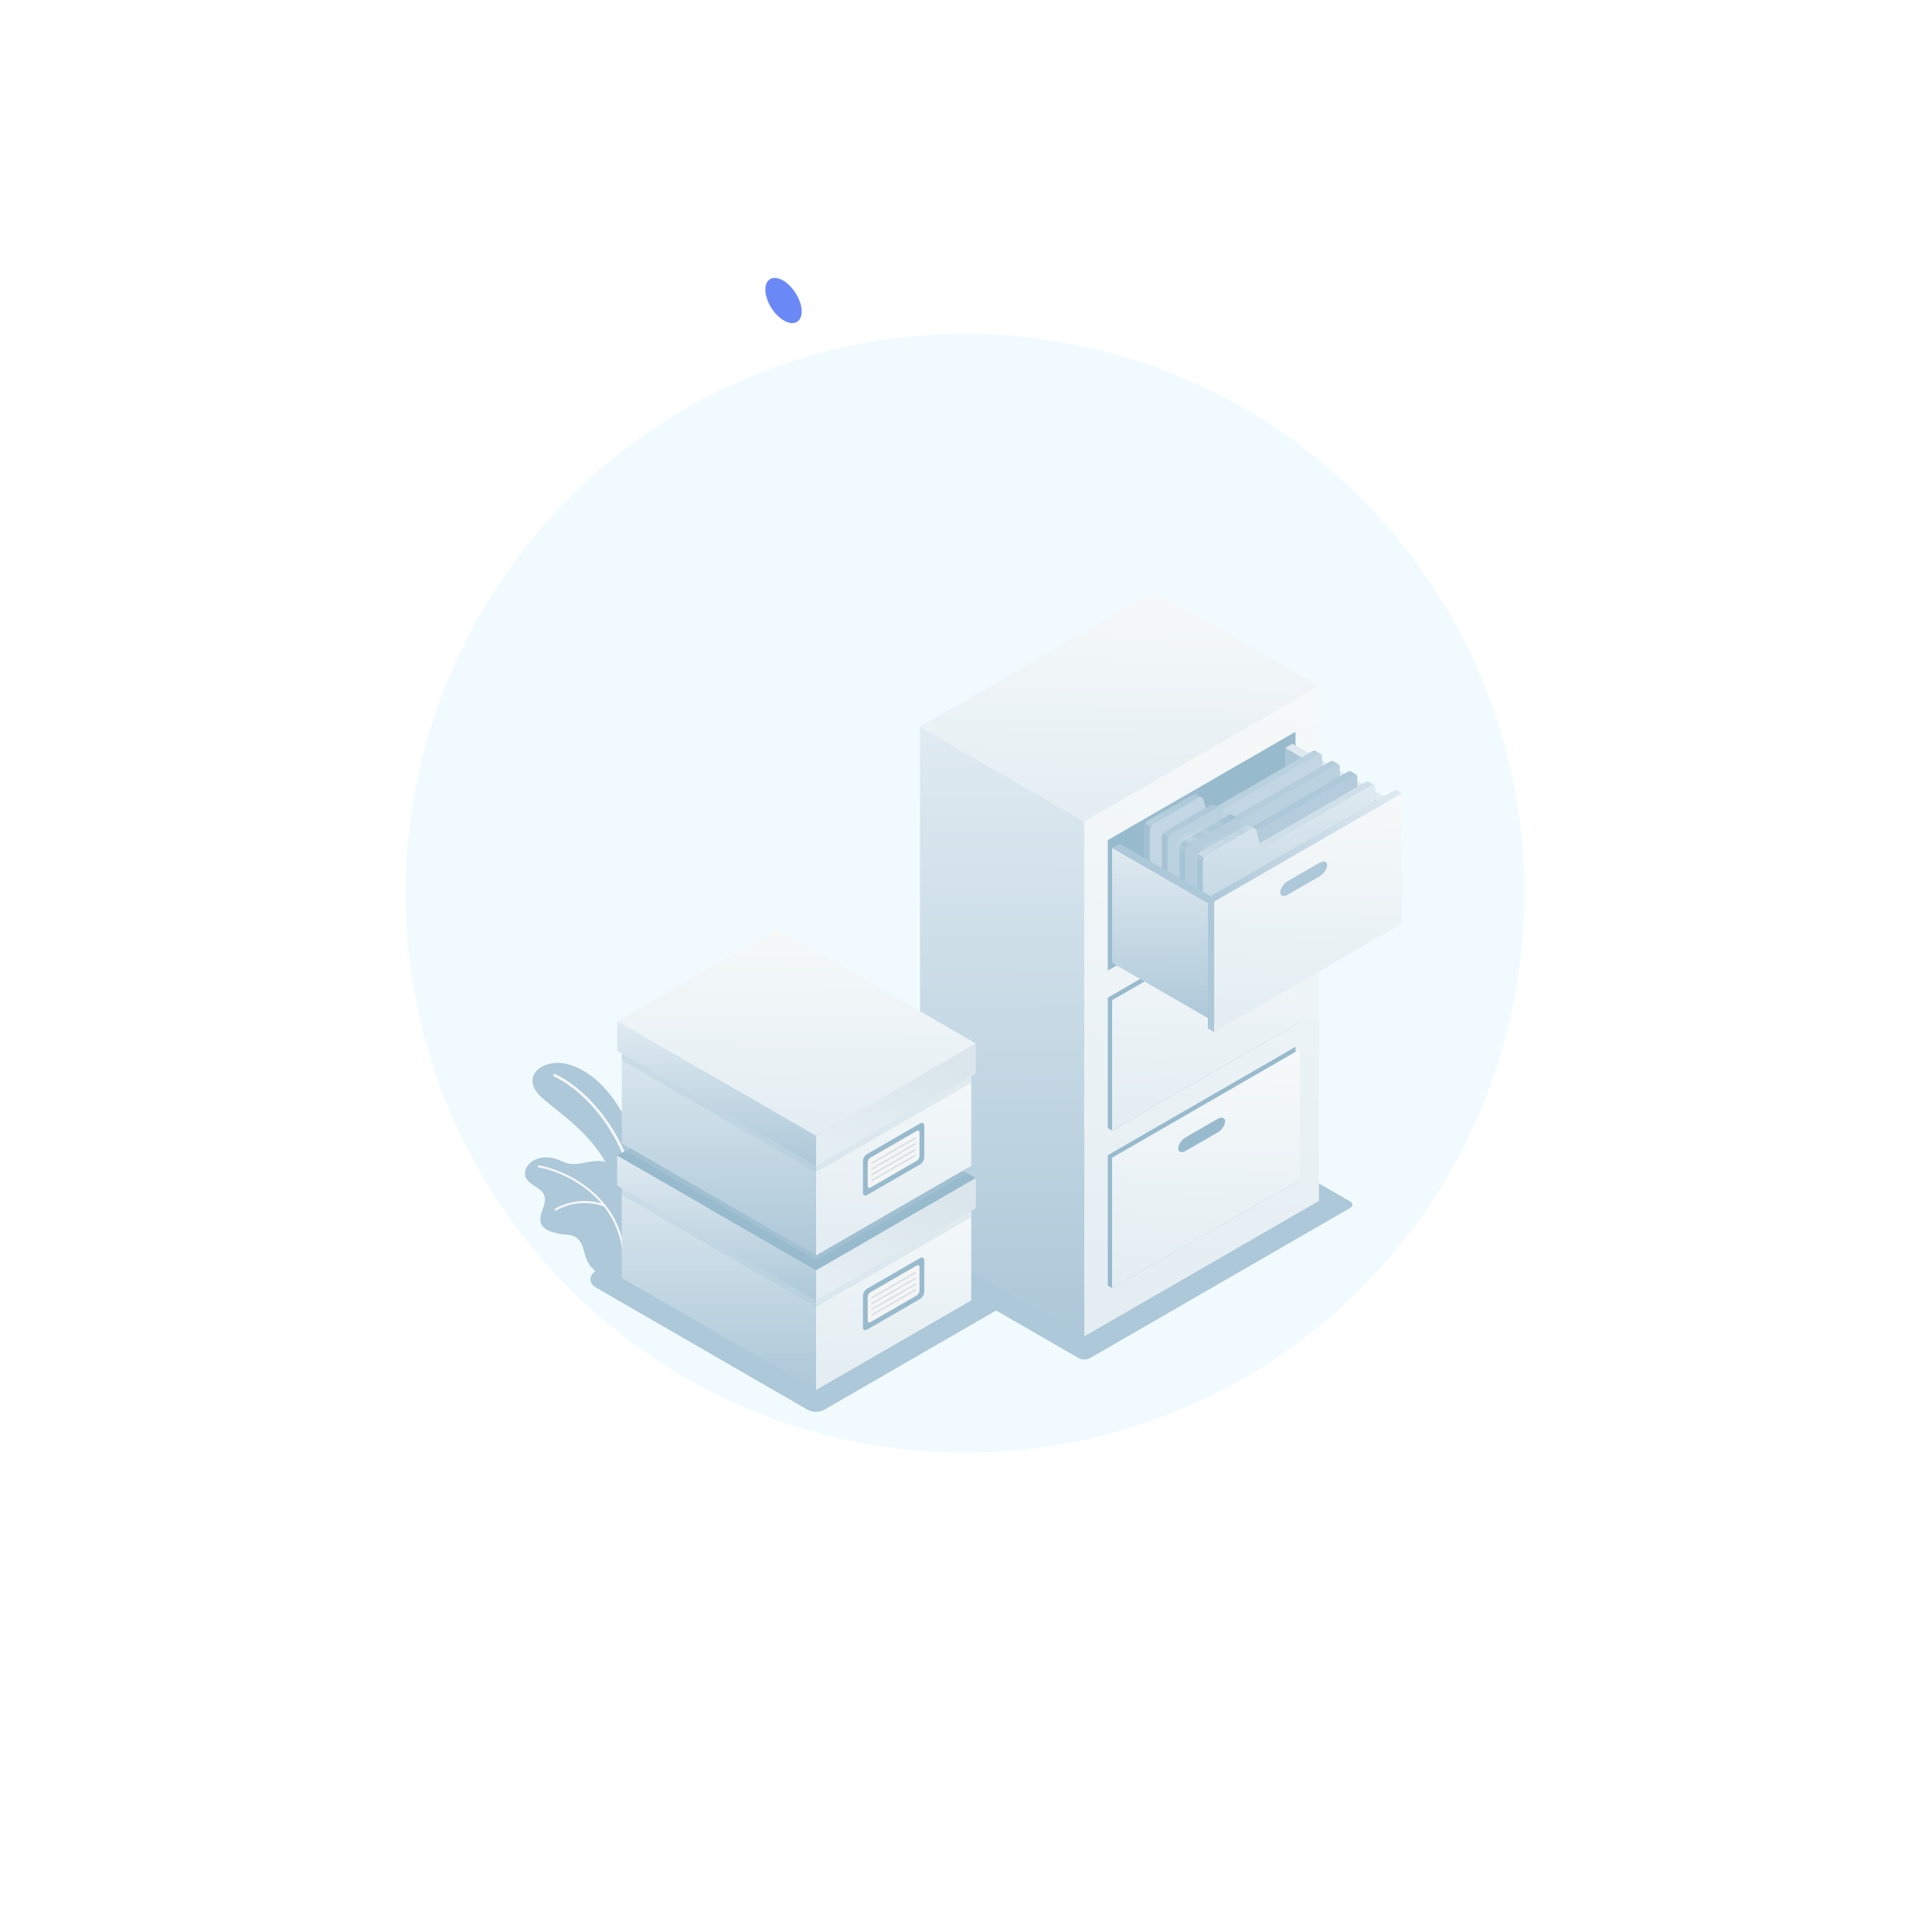 <svg viewBox="0 0 259 259" xmlns="http://www.w3.org/2000/svg">
<path d="M102.847 40.124C103.423 41.795 104.883 43.216 106.093 43.312C107.303 43.408 107.821 42.121 107.226 40.45C106.63 38.779 105.19 37.358 103.98 37.262C102.77 37.166 102.251 38.453 102.847 40.124Z" fill="#6B89F6"/>
<path d="M97.25 85.008C98.825 89.521 102.781 93.382 106.065 93.612C109.35 93.843 110.733 90.386 109.158 85.872C107.583 81.359 103.626 77.498 100.342 77.268C97.058 77.037 95.675 80.494 97.25 85.008Z" fill="#FFC000"/>
<path d="M69.092 104.009C72.108 105.757 74.547 109.982 74.547 113.459C74.547 116.935 72.088 118.337 69.054 116.589C66.038 114.841 63.599 110.616 63.599 107.14C63.599 103.663 66.058 102.261 69.092 104.009Z" fill="#E0E7EB"/>
<g filter="url(#filter0_f_5207_15117)">
<circle cx="129.366" cy="119.743" r="75" fill="#F1FBFF"/>
</g>
<path d="M119.175 166.51L154.039 146.384C154.46 146.142 155.141 146.142 155.565 146.384L180.991 161.062C181.412 161.304 181.412 161.698 180.991 161.94L146.127 182.067C145.706 182.309 145.025 182.309 144.601 182.067L119.175 167.389C118.754 167.147 118.754 166.752 119.175 166.51Z" fill="#ADC8D8"/>
<path d="M109.38 189.257C108.959 189.257 108.55 189.156 108.23 188.97L79.849 172.58C79.41 172.327 79.156 171.929 79.156 171.486C79.156 171.043 79.41 170.649 79.849 170.392L102.8 157.135C103.12 156.949 103.526 156.849 103.95 156.849C104.374 156.849 104.78 156.949 105.1 157.135L133.481 173.526C133.92 173.779 134.173 174.177 134.173 174.62C134.173 175.063 133.92 175.457 133.481 175.714L110.53 188.97C110.21 189.156 109.804 189.257 109.38 189.257Z" fill="#ADC8D8"/>
<path d="M85.948 161.575C85.948 161.575 86.361 156.138 84.501 151.501C82.644 146.864 79.495 143.593 76.153 142.673C72.811 141.758 69.473 144.355 72.696 147.195C75.918 150.035 81.951 153.455 83.391 162.044L85.952 161.575H85.948Z" fill="#ADC8D8"/>
<path d="M85.219 160.005C85.219 160.005 85.245 160.005 85.256 160.005C85.356 159.986 85.42 159.89 85.401 159.789C83.503 150.284 77.388 145.297 74.419 143.987C74.326 143.946 74.218 143.987 74.177 144.08C74.136 144.173 74.177 144.281 74.27 144.322C77.176 145.602 83.172 150.5 85.04 159.856C85.059 159.942 85.133 160.005 85.219 160.005Z" fill="#F3F7FA"/>
<path d="M70.396 157.593C70.541 158.211 71.106 158.628 71.642 158.974C72.175 159.316 72.759 159.689 72.971 160.288C73.395 161.497 72.063 162.833 72.539 164.024C72.74 164.523 73.224 164.858 73.727 165.051C74.143 165.215 74.582 165.297 75.014 165.42C75.226 165.457 75.439 165.479 75.647 165.491C76.265 165.517 76.923 165.613 77.415 166.027C78.189 166.678 78.245 167.824 78.609 168.769C79.048 169.901 80.038 170.775 81.177 171.159C82.137 171.475 83.652 171.538 83.987 171.151C84.244 170.857 83.857 169.752 83.92 169.365C84.076 168.379 84.14 167.374 84.106 166.376C84.091 165.889 84.076 165.494 84.173 165.014C84.274 164.512 84.37 164.009 84.46 163.507C84.605 162.696 84.873 161.829 84.675 160.999C84.456 160.087 83.514 159.89 83.317 158.996C83.235 158.639 83.228 158.274 83.153 157.917C82.926 156.864 82.059 155.974 81.013 155.721C79.383 155.323 77.649 156.376 76.026 155.937C75.606 155.822 75.215 155.613 74.809 155.457C73.522 154.951 71.907 155.037 70.943 156.023C70.541 156.436 70.269 157.028 70.399 157.59L70.396 157.593Z" fill="#ADC8D8"/>
<path d="M83.645 168.565C83.645 168.565 83.652 168.565 83.656 168.565C83.734 168.561 83.794 168.49 83.79 168.412C83.146 159.436 74.382 156.481 72.245 156.231C72.167 156.224 72.097 156.28 72.085 156.358C72.078 156.436 72.134 156.507 72.212 156.518C74.3 156.763 82.871 159.651 83.503 168.434C83.507 168.509 83.57 168.568 83.645 168.568V168.565Z" fill="#F3F7FA"/>
<path d="M74.475 162.324C74.504 162.324 74.53 162.316 74.556 162.297C74.582 162.279 77.31 160.455 81.01 161.743C81.084 161.769 81.166 161.728 81.192 161.654C81.218 161.579 81.177 161.497 81.103 161.471C77.258 160.135 74.422 162.041 74.393 162.059C74.326 162.104 74.311 162.193 74.355 162.257C74.381 162.297 74.426 162.32 74.471 162.32L74.475 162.324Z" fill="#F3F7FA"/>
<path d="M145.36 179.153L123.339 166.436V97.422L145.36 110.135V179.153Z" fill="url(#paint0_linear_5207_15117)"/>
<path d="M145.36 110.135L176.819 91.974V160.987L145.36 179.153V110.135Z" fill="url(#paint1_linear_5207_15117)"/>
<path d="M176.819 91.974L145.36 110.135L123.339 97.422L154.798 79.257L176.819 91.974Z" fill="url(#paint2_linear_5207_15117)"/>
<path d="M148.509 154.865L173.674 140.336V157.828L174.251 158.159L149.086 172.692L148.509 172.357V154.865Z" fill="#98BACD"/>
<path d="M149.086 155.2L174.255 140.671L174.251 158.159L149.086 172.692V155.2Z" fill="url(#paint3_linear_5207_15117)"/>
<path d="M158.952 152.469L163.231 149.997C163.786 149.677 164.236 149.823 164.236 150.325C164.236 150.827 163.786 151.494 163.231 151.814L158.952 154.285C158.397 154.605 157.947 154.46 157.947 153.957C157.947 153.455 158.397 152.789 158.952 152.469Z" fill="#98BACD"/>
<path d="M148.509 133.745L173.674 119.216V136.708L174.251 137.042L149.086 151.572L148.509 151.237V133.745Z" fill="#98BACD"/>
<path d="M149.086 134.08L174.255 119.551L174.251 137.042L149.086 151.572V134.08Z" fill="url(#paint4_linear_5207_15117)"/>
<path d="M158.952 131.348L163.231 128.877C163.786 128.557 164.236 128.702 164.236 129.205C164.236 129.707 163.786 130.373 163.231 130.693L158.952 133.165C158.397 133.485 157.947 133.339 157.947 132.837C157.947 132.335 158.397 131.668 158.952 131.348Z" fill="#263238"/>
<path d="M148.509 112.625L173.674 98.096V115.584L148.509 130.113V112.625Z" fill="#98BACD"/>
<path d="M186.257 108.319L172.294 100.262V115.669L186.257 123.726V108.319Z" fill="#ADC8D8"/>
<g opacity="0.1">
<path d="M186.257 108.319L172.294 100.262V115.669L186.257 123.726V108.319Z" fill="#98BACD"/>
</g>
<path d="M173.269 99.696L172.294 100.258L186.257 108.319L187.232 107.753L173.269 99.696Z" fill="url(#paint5_linear_5207_15117)"/>
<path d="M177.203 101.397C177.203 101.244 177.151 101.14 177.069 101.084C177.069 101.084 177.057 101.073 177.035 101.066L176.324 100.649C176.235 100.597 176.112 100.608 175.978 100.682L161.754 108.885L161.341 107.214C161.304 107.087 161.229 106.998 161.136 106.942L160.396 106.51C160.266 106.436 160.102 106.432 159.945 106.525L153.894 110.016C153.622 110.172 153.403 110.556 153.403 110.868V131.047C153.403 131.196 153.451 131.304 153.537 131.36L154.3 131.802C154.389 131.847 154.504 131.836 154.635 131.762L176.726 119.008C176.998 118.851 177.217 118.468 177.217 118.155L177.21 101.393L177.203 101.397Z" fill="#ADC8D8"/>
<g opacity="0.2">
<mask id="path-26-inside-1_5207_15117" fill="white">
<path d="M161.121 106.938C160.995 106.868 160.835 106.871 160.682 106.957L154.631 110.448C154.497 110.526 154.374 110.66 154.285 110.816L153.548 110.388C153.637 110.232 153.76 110.098 153.894 110.02L159.945 106.529C160.105 106.44 160.269 106.443 160.396 106.518L161.125 106.938H161.121Z"/>
</mask>
<path d="M161.121 106.938C160.995 106.868 160.835 106.871 160.682 106.957L154.631 110.448C154.497 110.526 154.374 110.66 154.285 110.816L153.548 110.388C153.637 110.232 153.76 110.098 153.894 110.02L159.945 106.529C160.105 106.44 160.269 106.443 160.396 106.518L161.125 106.938H161.121Z" fill="url(#paint6_linear_5207_15117)"/>
<path d="M161.121 106.938L160.634 107.811L160.861 107.938H161.121V106.938ZM160.682 106.957L160.193 106.085L160.183 106.091L160.682 106.957ZM154.631 110.448L154.131 109.582L154.127 109.584L154.631 110.448ZM154.285 110.816L153.782 111.681L154.653 112.187L155.153 111.312L154.285 110.816ZM153.548 110.388L152.68 109.892L152.187 110.754L153.046 111.253L153.548 110.388ZM153.894 110.02L153.394 109.154L153.39 109.156L153.894 110.02ZM159.945 106.529L159.458 105.656L159.452 105.659L159.446 105.663L159.945 106.529ZM160.396 106.518L159.889 107.38L159.896 107.384L160.396 106.518ZM161.125 106.938V107.938H164.862L161.625 106.072L161.125 106.938ZM161.609 106.065C161.132 105.799 160.599 105.857 160.193 106.085L161.171 107.829C161.071 107.886 160.858 107.937 160.634 107.811L161.609 106.065ZM160.183 106.091L154.131 109.582L155.131 111.314L161.182 107.823L160.183 106.091ZM154.127 109.584C153.808 109.77 153.571 110.049 153.416 110.32L155.153 111.312C155.157 111.305 155.161 111.299 155.165 111.294C155.168 111.289 155.171 111.286 155.172 111.285C155.173 111.284 155.171 111.286 155.166 111.29C155.161 111.294 155.151 111.302 155.135 111.312L154.127 109.584ZM154.787 109.952L154.05 109.524L153.046 111.253L153.782 111.681L154.787 109.952ZM154.416 110.884C154.42 110.877 154.424 110.871 154.428 110.866C154.432 110.861 154.434 110.858 154.435 110.857C154.436 110.856 154.435 110.858 154.429 110.862C154.424 110.866 154.414 110.874 154.398 110.884L153.39 109.156C153.071 109.342 152.834 109.621 152.68 109.892L154.416 110.884ZM154.394 110.886L160.445 107.395L159.446 105.663L153.394 109.154L154.394 110.886ZM160.433 107.402C160.38 107.432 160.298 107.461 160.195 107.462C160.092 107.463 159.984 107.436 159.889 107.38L160.903 105.656C160.44 105.384 159.896 105.411 159.458 105.656L160.433 107.402ZM159.896 107.384L160.626 107.805L161.625 106.072L160.895 105.651L159.896 107.384ZM161.125 105.938H161.121V107.938H161.125V105.938Z" fill="url(#paint7_linear_5207_15117)" mask="url(#path-26-inside-1_5207_15117)"/>
</g>
<path opacity="0.2" d="M177.031 101.066C176.946 101.028 176.831 101.043 176.708 101.114L162.472 109.328C162.201 109.484 161.907 109.369 161.817 109.067L161.75 108.888L175.975 100.686C176.053 100.641 176.127 100.619 176.194 100.619C176.242 100.619 176.283 100.63 176.321 100.653L177.031 101.069V101.066Z" fill="#F3F7FA"/>
<path d="M177.203 101.397L177.21 118.155C177.21 118.468 176.99 118.851 176.719 119.008L154.571 131.791C154.378 131.903 154.136 131.765 154.136 131.542V111.3C154.136 111.144 154.192 110.969 154.281 110.816C154.37 110.66 154.497 110.526 154.627 110.448L160.679 106.953C160.835 106.868 160.991 106.864 161.121 106.935L161.133 106.942C161.226 106.998 161.3 107.087 161.337 107.214L161.75 108.885L161.817 109.063C161.907 109.365 162.201 109.48 162.472 109.324L176.711 101.11C176.834 101.04 176.946 101.028 177.031 101.062L177.05 101.073C177.05 101.073 177.057 101.073 177.061 101.077H177.065C177.147 101.133 177.199 101.241 177.199 101.393L177.203 101.397Z" fill="#ADC8D8"/>
<path opacity="0.3" d="M177.203 101.397L177.21 118.155C177.21 118.468 176.99 118.851 176.719 119.008L154.571 131.791C154.378 131.903 154.136 131.765 154.136 131.542V111.3C154.136 111.144 154.192 110.969 154.281 110.816C154.37 110.66 154.497 110.526 154.627 110.448L160.679 106.953C160.835 106.868 160.991 106.864 161.121 106.935L161.133 106.942C161.226 106.998 161.3 107.087 161.337 107.214L161.75 108.885L161.817 109.063C161.907 109.365 162.201 109.48 162.472 109.324L176.711 101.11C176.834 101.04 176.946 101.028 177.031 101.062L177.05 101.073C177.05 101.073 177.057 101.073 177.061 101.077H177.065C177.147 101.133 177.199 101.241 177.199 101.393L177.203 101.397Z" fill="#F3F7FA"/>
<path opacity="0.5" d="M154.315 131.81C154.315 131.81 154.3 131.81 154.292 131.802L153.529 131.36C153.447 131.304 153.395 131.2 153.395 131.047V110.868C153.395 110.708 153.451 110.541 153.54 110.385L154.277 110.813C154.188 110.969 154.132 111.14 154.132 111.296V131.538C154.132 131.665 154.21 131.765 154.311 131.806L154.315 131.81Z" fill="#98BACD"/>
<path d="M179.573 102.778C179.573 102.625 179.521 102.521 179.439 102.465C179.439 102.465 179.428 102.454 179.406 102.446L178.695 102.029C178.606 101.981 178.483 101.989 178.349 102.067L164.125 110.269L163.712 108.598C163.674 108.472 163.6 108.382 163.507 108.326L162.766 107.895C162.636 107.82 162.472 107.817 162.316 107.91L156.265 111.401C155.993 111.557 155.773 111.94 155.773 112.253V132.431C155.773 132.58 155.822 132.688 155.907 132.744L156.67 133.187C156.76 133.232 156.875 133.22 157.005 133.146L179.097 120.392C179.369 120.236 179.588 119.852 179.588 119.54L179.581 102.778H179.573Z" fill="#ADC8D8"/>
<g opacity="0.1">
<mask id="path-33-inside-2_5207_15117" fill="white">
<path d="M163.492 108.319C163.365 108.248 163.205 108.252 163.053 108.338L157.001 111.829C156.867 111.907 156.745 112.041 156.655 112.197L155.918 111.769C156.008 111.613 156.131 111.479 156.265 111.401L162.316 107.91C162.476 107.82 162.64 107.824 162.766 107.899L163.496 108.319H163.492Z"/>
</mask>
<path d="M163.492 108.319C163.365 108.248 163.205 108.252 163.053 108.338L157.001 111.829C156.867 111.907 156.745 112.041 156.655 112.197L155.918 111.769C156.008 111.613 156.131 111.479 156.265 111.401L162.316 107.91C162.476 107.82 162.64 107.824 162.766 107.899L163.496 108.319H163.492Z" fill="url(#paint8_linear_5207_15117)"/>
<path d="M163.492 108.319L163.004 109.192L163.232 109.319H163.492V108.319ZM163.053 108.338L162.564 107.465L162.553 107.471L163.053 108.338ZM157.001 111.829L156.502 110.962L156.498 110.965L157.001 111.829ZM156.655 112.197L156.153 113.062L157.024 113.568L157.524 112.693L156.655 112.197ZM155.918 111.769L155.05 111.273L154.558 112.135L155.416 112.634L155.918 111.769ZM156.265 111.401L155.765 110.534L155.761 110.537L156.265 111.401ZM162.316 107.91L161.829 107.036L161.822 107.04L161.816 107.043L162.316 107.91ZM162.766 107.899L162.259 108.76L162.267 108.765L162.766 107.899ZM163.496 108.319V109.319H167.232L163.995 107.453L163.496 108.319ZM163.98 107.446C163.503 107.179 162.969 107.238 162.564 107.466L163.542 109.21C163.441 109.266 163.228 109.317 163.004 109.192L163.98 107.446ZM162.553 107.471L156.502 110.962L157.501 112.695L163.553 109.204L162.553 107.471ZM156.498 110.965C156.178 111.151 155.942 111.43 155.787 111.701L157.524 112.693C157.528 112.686 157.532 112.68 157.535 112.675C157.539 112.67 157.542 112.667 157.543 112.666C157.544 112.665 157.542 112.667 157.537 112.671C157.532 112.675 157.521 112.683 157.505 112.692L156.498 110.965ZM157.158 111.332L156.421 110.904L155.416 112.634L156.153 113.062L157.158 111.332ZM156.787 112.265C156.791 112.258 156.795 112.252 156.798 112.247C156.802 112.242 156.805 112.239 156.806 112.238C156.807 112.237 156.805 112.239 156.8 112.243C156.795 112.247 156.785 112.255 156.768 112.264L155.761 110.537C155.441 110.723 155.205 111.002 155.05 111.273L156.787 112.265ZM156.764 112.267L162.816 108.776L161.816 107.043L155.765 110.534L156.764 112.267ZM162.803 108.783C162.75 108.813 162.669 108.841 162.566 108.843C162.462 108.844 162.355 108.817 162.259 108.76L163.273 107.037C162.81 106.764 162.266 106.792 161.829 107.036L162.803 108.783ZM162.267 108.765L162.996 109.185L163.995 107.453L163.266 107.032L162.267 108.765ZM163.496 107.319H163.492V109.319H163.496V107.319Z" fill="url(#paint9_linear_5207_15117)" mask="url(#path-33-inside-2_5207_15117)"/>
</g>
<path opacity="0.1" d="M179.402 102.446C179.316 102.409 179.201 102.424 179.078 102.495L164.843 110.708C164.571 110.865 164.277 110.749 164.188 110.448L164.121 110.269L178.345 102.067C178.423 102.022 178.497 102 178.564 102C178.613 102 178.654 102.011 178.691 102.033L179.402 102.45V102.446Z" fill="#F3F7FA"/>
<path d="M179.573 102.781L179.581 119.54C179.581 119.852 179.361 120.236 179.089 120.392L156.942 133.179C156.748 133.291 156.507 133.15 156.507 132.93V112.688C156.507 112.532 156.562 112.357 156.652 112.204C156.741 112.048 156.868 111.914 156.998 111.836L163.049 108.341C163.206 108.256 163.362 108.252 163.492 108.323L163.503 108.33C163.596 108.386 163.671 108.475 163.708 108.602L164.121 110.273L164.188 110.451C164.277 110.753 164.571 110.868 164.843 110.712L179.082 102.498C179.205 102.428 179.316 102.417 179.402 102.45L179.421 102.461C179.421 102.461 179.428 102.461 179.432 102.465H179.436C179.517 102.521 179.569 102.629 179.569 102.781H179.573Z" fill="#ADC8D8"/>
<path opacity="0.2" d="M179.573 102.781L179.581 119.54C179.581 119.852 179.361 120.236 179.089 120.392L156.942 133.179C156.748 133.291 156.507 133.15 156.507 132.93V112.688C156.507 112.532 156.562 112.357 156.652 112.204C156.741 112.048 156.868 111.914 156.998 111.836L163.049 108.341C163.206 108.256 163.362 108.252 163.492 108.323L163.503 108.33C163.596 108.386 163.671 108.475 163.708 108.602L164.121 110.273L164.188 110.451C164.277 110.753 164.571 110.868 164.843 110.712L179.082 102.498C179.205 102.428 179.316 102.417 179.402 102.45L179.421 102.461C179.421 102.461 179.428 102.461 179.432 102.465H179.436C179.517 102.521 179.569 102.629 179.569 102.781H179.573Z" fill="#F3F7FA"/>
<path opacity="0.4" d="M156.685 133.194C156.685 133.194 156.67 133.194 156.663 133.187L155.9 132.744C155.818 132.688 155.766 132.584 155.766 132.431V112.253C155.766 112.093 155.822 111.925 155.911 111.769L156.648 112.197C156.559 112.353 156.503 112.524 156.503 112.681V132.923C156.503 133.049 156.581 133.15 156.681 133.191L156.685 133.194Z" fill="#98BACD"/>
<path d="M181.944 104.162C181.944 104.009 181.892 103.905 181.81 103.849C181.81 103.849 181.799 103.838 181.776 103.831L181.066 103.414C180.976 103.362 180.853 103.373 180.719 103.447L166.495 111.65L166.082 109.979C166.045 109.852 165.971 109.763 165.878 109.707L165.137 109.275C165.007 109.201 164.843 109.197 164.687 109.29L158.635 112.781C158.364 112.938 158.144 113.321 158.144 113.633V133.812C158.144 133.961 158.192 134.069 158.278 134.125L159.041 134.568C159.13 134.612 159.246 134.601 159.376 134.527L181.467 121.773C181.739 121.616 181.959 121.233 181.959 120.92L181.951 104.158L181.944 104.162Z" fill="#ADC8D8"/>
<mask id="path-40-inside-3_5207_15117" fill="white">
<path d="M165.863 109.7C165.736 109.629 165.576 109.633 165.424 109.718L159.372 113.209C159.238 113.287 159.116 113.421 159.026 113.578L158.289 113.15C158.379 112.993 158.501 112.859 158.635 112.781L164.687 109.29C164.847 109.201 165.011 109.205 165.137 109.279L165.867 109.7H165.863Z"/>
</mask>
<path d="M165.863 109.7C165.736 109.629 165.576 109.633 165.424 109.718L159.372 113.209C159.238 113.287 159.116 113.421 159.026 113.578L158.289 113.15C158.379 112.993 158.501 112.859 158.635 112.781L164.687 109.29C164.847 109.201 165.011 109.205 165.137 109.279L165.867 109.7H165.863Z" fill="#98BACD"/>
<path d="M165.863 109.7L165.375 110.573L165.602 110.7H165.863V109.7ZM165.424 109.718L164.934 108.846L164.924 108.852L165.424 109.718ZM159.372 113.209L158.873 112.343L158.868 112.345L159.372 113.209ZM159.026 113.578L158.524 114.442L159.395 114.948L159.894 114.074L159.026 113.578ZM158.289 113.15L157.421 112.654L156.928 113.516L157.787 114.014L158.289 113.15ZM158.635 112.781L158.136 111.915L158.132 111.917L158.635 112.781ZM164.687 109.29L164.199 108.417L164.193 108.421L164.187 108.424L164.687 109.29ZM165.137 109.279L164.63 110.141L164.638 110.146L165.137 109.279ZM165.867 109.7V110.7H169.603L166.366 108.833L165.867 109.7ZM166.351 108.827C165.873 108.56 165.34 108.619 164.934 108.846L165.913 110.59C165.812 110.647 165.599 110.698 165.375 110.573L166.351 108.827ZM164.924 108.852L158.873 112.343L159.872 114.075L165.923 110.585L164.924 108.852ZM158.868 112.345C158.549 112.532 158.313 112.811 158.158 113.082L159.894 114.074C159.898 114.067 159.902 114.061 159.906 114.056C159.91 114.051 159.913 114.048 159.914 114.046C159.915 114.045 159.913 114.047 159.908 114.052C159.903 114.056 159.892 114.064 159.876 114.073L158.868 112.345ZM159.528 112.713L158.792 112.285L157.787 114.014L158.524 114.442L159.528 112.713ZM159.158 113.646C159.162 113.639 159.166 113.633 159.169 113.628C159.173 113.623 159.176 113.62 159.177 113.618C159.178 113.617 159.176 113.619 159.171 113.624C159.166 113.628 159.155 113.636 159.139 113.645L158.132 111.917C157.812 112.104 157.576 112.383 157.421 112.654L159.158 113.646ZM159.135 113.647L165.186 110.157L164.187 108.424L158.136 111.915L159.135 113.647ZM165.174 110.164C165.121 110.193 165.04 110.222 164.937 110.223C164.833 110.225 164.726 110.197 164.63 110.141L165.644 108.417C165.181 108.145 164.637 108.173 164.199 108.417L165.174 110.164ZM164.638 110.146L165.367 110.566L166.366 108.833L165.637 108.413L164.638 110.146ZM165.867 108.7H165.863V110.7H165.867V108.7Z" fill="url(#paint10_linear_5207_15117)" mask="url(#path-40-inside-3_5207_15117)"/>
<path d="M181.773 103.831C181.687 103.793 181.572 103.808 181.449 103.879L167.214 112.093C166.942 112.249 166.648 112.134 166.559 111.832L166.492 111.654L180.716 103.451C180.794 103.406 180.868 103.384 180.935 103.384C180.984 103.384 181.025 103.395 181.062 103.418L181.773 103.834V103.831Z" fill="#ADC8D8"/>
<path d="M181.944 104.162L181.951 120.92C181.951 121.233 181.732 121.616 181.46 121.773L159.313 134.56C159.119 134.672 158.877 134.534 158.877 134.311V114.069C158.877 113.913 158.933 113.738 159.022 113.585C159.112 113.429 159.238 113.295 159.368 113.217L165.42 109.722C165.576 109.636 165.732 109.633 165.863 109.703L165.874 109.711C165.967 109.767 166.041 109.856 166.079 109.983L166.492 111.654L166.559 111.832C166.648 112.134 166.942 112.249 167.214 112.093L181.453 103.879C181.575 103.808 181.687 103.797 181.773 103.831L181.791 103.842C181.791 103.842 181.799 103.842 181.802 103.846H181.806C181.888 103.901 181.94 104.009 181.94 104.162H181.944Z" fill="#ADC8D8"/>
<path opacity="0.1" d="M181.944 104.162L181.951 120.92C181.951 121.233 181.732 121.616 181.46 121.773L159.313 134.56C159.119 134.672 158.877 134.534 158.877 134.311V114.069C158.877 113.913 158.933 113.738 159.022 113.585C159.112 113.429 159.238 113.295 159.368 113.217L165.42 109.722C165.576 109.636 165.732 109.633 165.863 109.703L165.874 109.711C165.967 109.767 166.041 109.856 166.079 109.983L166.492 111.654L166.559 111.832C166.648 112.134 166.942 112.249 167.214 112.093L181.453 103.879C181.575 103.808 181.687 103.797 181.773 103.831L181.791 103.842C181.791 103.842 181.799 103.842 181.802 103.846H181.806C181.888 103.901 181.94 104.009 181.94 104.162H181.944Z" fill="#F3F7FA"/>
<path opacity="0.3" d="M159.056 134.575C159.056 134.575 159.041 134.575 159.034 134.568L158.271 134.125C158.189 134.069 158.137 133.965 158.137 133.812V113.633C158.137 113.477 158.193 113.306 158.282 113.15L159.019 113.578C158.929 113.734 158.874 113.905 158.874 114.061V134.303C158.874 134.43 158.952 134.53 159.052 134.571L159.056 134.575Z" fill="#98BACD"/>
<path d="M184.314 105.543C184.314 105.39 184.262 105.286 184.18 105.23C184.18 105.23 184.169 105.219 184.147 105.211L183.436 104.795C183.347 104.743 183.224 104.754 183.09 104.828L168.866 113.031L168.453 111.36C168.416 111.233 168.341 111.144 168.248 111.088L167.508 110.656C167.377 110.582 167.214 110.578 167.057 110.671L161.006 114.162C160.734 114.318 160.515 114.702 160.515 115.014V135.193C160.515 135.342 160.563 135.45 160.649 135.505L161.412 135.948C161.501 135.993 161.616 135.982 161.747 135.907L183.838 123.153C184.11 122.997 184.329 122.614 184.329 122.301L184.322 105.539L184.314 105.543Z" fill="#ADC8D8"/>
<g opacity="0.5">
<mask id="path-47-inside-4_5207_15117" fill="white">
<path d="M168.233 111.08C168.107 111.01 167.947 111.013 167.794 111.099L161.743 114.59C161.609 114.668 161.486 114.802 161.397 114.958L160.66 114.53C160.749 114.374 160.872 114.24 161.006 114.162L167.057 110.671C167.217 110.582 167.381 110.585 167.507 110.66L168.237 111.08H168.233Z"/>
</mask>
<path d="M168.233 111.08C168.107 111.01 167.947 111.013 167.794 111.099L161.743 114.59C161.609 114.668 161.486 114.802 161.397 114.958L160.66 114.53C160.749 114.374 160.872 114.24 161.006 114.162L167.057 110.671C167.217 110.582 167.381 110.585 167.507 110.66L168.237 111.08H168.233Z" fill="#F3F7FA"/>
<path d="M168.233 111.08L167.745 111.953L167.973 112.08H168.233V111.08ZM167.794 111.099L167.305 110.227L167.294 110.233L167.794 111.099ZM161.743 114.59L161.243 113.724L161.239 113.726L161.743 114.59ZM161.397 114.958L160.894 115.823L161.765 116.329L162.265 115.454L161.397 114.958ZM160.66 114.53L159.791 114.034L159.299 114.896L160.157 115.395L160.66 114.53ZM161.006 114.162L160.506 113.296L160.502 113.298L161.006 114.162ZM167.057 110.671L166.57 109.798L166.564 109.801L166.557 109.805L167.057 110.671ZM167.507 110.66L167 111.522L167.008 111.526L167.507 110.66ZM168.237 111.08V112.08H171.974L168.736 110.214L168.237 111.08ZM168.721 110.207C168.244 109.941 167.711 109.999 167.305 110.227L168.283 111.971C168.183 112.028 167.969 112.079 167.745 111.953L168.721 110.207ZM167.294 110.233L161.243 113.724L162.242 115.456L168.294 111.965L167.294 110.233ZM161.239 113.726C160.919 113.912 160.683 114.191 160.528 114.462L162.265 115.454C162.269 115.448 162.273 115.441 162.276 115.436C162.28 115.431 162.283 115.428 162.284 115.427C162.285 115.426 162.283 115.428 162.278 115.432C162.273 115.436 162.263 115.444 162.247 115.454L161.239 113.726ZM161.899 114.094L161.162 113.666L160.157 115.395L160.894 115.823L161.899 114.094ZM161.528 115.026C161.532 115.02 161.536 115.013 161.54 115.008C161.543 115.003 161.546 115 161.547 114.999C161.548 114.998 161.546 115 161.541 115.004C161.536 115.008 161.526 115.016 161.51 115.026L160.502 113.298C160.183 113.484 159.946 113.763 159.791 114.034L161.528 115.026ZM161.505 115.028L167.557 111.537L166.557 109.805L160.506 113.296L161.505 115.028ZM167.544 111.544C167.491 111.574 167.41 111.603 167.307 111.604C167.203 111.605 167.096 111.578 167 111.522L168.014 109.798C167.552 109.526 167.008 109.553 166.57 109.798L167.544 111.544ZM167.008 111.526L167.737 111.947L168.736 110.214L168.007 109.794L167.008 111.526ZM168.237 110.08H168.233V112.08H168.237V110.08Z" fill="url(#paint11_linear_5207_15117)" mask="url(#path-47-inside-4_5207_15117)"/>
</g>
<path opacity="0.5" d="M184.143 105.211C184.058 105.174 183.942 105.189 183.82 105.26L169.584 113.473C169.313 113.63 169.019 113.514 168.929 113.213L168.862 113.034L183.086 104.832C183.165 104.787 183.239 104.765 183.306 104.765C183.354 104.765 183.395 104.776 183.432 104.798L184.143 105.215V105.211Z" fill="#F3F7FA"/>
<path d="M184.314 105.543L184.322 122.301C184.322 122.617 184.102 122.997 183.831 123.153L161.683 135.941C161.49 136.053 161.248 135.915 161.248 135.692V115.45C161.248 115.293 161.304 115.118 161.393 114.966C161.482 114.809 161.609 114.676 161.739 114.597L167.79 111.103C167.947 111.017 168.103 111.013 168.233 111.084L168.244 111.092C168.337 111.147 168.412 111.237 168.449 111.363L168.862 113.034L168.929 113.213C169.019 113.514 169.313 113.63 169.584 113.473L183.823 105.26C183.946 105.189 184.061 105.178 184.143 105.211L184.162 105.223C184.162 105.223 184.169 105.223 184.173 105.226H184.177C184.259 105.282 184.311 105.39 184.311 105.543H184.314Z" fill="url(#paint12_linear_5207_15117)"/>
<path opacity="0.2" d="M161.427 135.956C161.427 135.956 161.412 135.956 161.404 135.948L160.641 135.505C160.559 135.45 160.507 135.345 160.507 135.193V115.014C160.507 114.858 160.563 114.687 160.652 114.53L161.389 114.958C161.3 115.115 161.244 115.286 161.244 115.442V135.684C161.244 135.811 161.322 135.911 161.423 135.952L161.427 135.956Z" fill="#98BACD"/>
<path d="M163.049 121.717L149.086 113.66V129.071L163.049 137.128V121.717Z" fill="url(#paint13_linear_5207_15117)"/>
<path d="M150.061 113.094L149.086 113.66L163.049 121.717L164.024 121.155L150.061 113.094Z" fill="#ADC8D8"/>
<path d="M162.766 120.857L187.936 106.328L187.932 123.816L162.766 138.349V120.857Z" fill="url(#paint14_linear_5207_15117)"/>
<path d="M172.632 118.125L176.912 115.654C177.467 115.334 177.917 115.479 177.917 115.982C177.917 116.484 177.467 117.15 176.912 117.47L172.632 119.942C172.078 120.262 171.627 120.117 171.627 119.614C171.627 119.112 172.078 118.446 172.632 118.125Z" fill="#ADC8D8"/>
<path d="M162.766 120.857L161.929 120.373V137.861L162.766 138.349V120.857Z" fill="#ADC8D8"/>
<path d="M161.929 120.373L187.095 105.844L187.936 106.328L162.766 120.857L161.929 120.373Z" fill="url(#paint15_linear_5207_15117)"/>
<path d="M109.383 186.354V170.321L130.206 158.3V174.329L109.383 186.354Z" fill="url(#paint16_linear_5207_15117)"/>
<path d="M109.383 170.321L83.351 155.293V171.322L109.383 186.354V170.321Z" fill="url(#paint17_linear_5207_15117)"/>
<path d="M109.383 170.321L130.824 157.936L104.177 142.547L82.733 154.932L109.383 170.321Z" fill="#98BACD"/>
<path d="M109.383 170.321V174.329L130.824 161.951V157.936L109.383 170.321Z" fill="url(#paint18_linear_5207_15117)"/>
<path opacity="0.2" d="M109.383 174.329L130.206 162.305V163.187L109.383 175.211V174.329Z" fill="#98BACD"/>
<path d="M82.733 154.932L109.383 170.321V174.329L82.733 158.944V154.932Z" fill="url(#paint19_linear_5207_15117)"/>
<path opacity="0.2" d="M109.383 174.329L83.351 159.302V160.18L109.383 175.211V174.329Z" fill="#98BACD"/>
<path d="M116.239 172.759L123.351 168.65C123.656 168.472 123.905 168.617 123.905 168.97V173.176C123.905 173.529 123.656 173.961 123.351 174.136L116.239 178.245C115.933 178.423 115.684 178.278 115.684 177.924V173.719C115.684 173.366 115.933 172.934 116.239 172.759Z" fill="#98BACD"/>
<path d="M116.693 173.235L122.897 169.655C123.101 169.536 123.265 169.633 123.265 169.867V173.019C123.265 173.254 123.098 173.544 122.897 173.66L116.693 177.24C116.488 177.359 116.324 177.262 116.324 177.028V173.875C116.324 173.641 116.492 173.354 116.693 173.235Z" fill="#F5F5F5"/>
<g opacity="0.5">
<path d="M116.868 174.069C116.838 174.069 116.808 174.054 116.789 174.024C116.763 173.98 116.778 173.928 116.823 173.901L122.681 170.522C122.722 170.496 122.778 170.511 122.804 170.556C122.83 170.6 122.815 170.652 122.77 170.679L116.912 174.058C116.912 174.058 116.882 174.069 116.868 174.069Z" fill="#ADC8D8"/>
<path d="M116.868 174.843C116.838 174.843 116.808 174.828 116.789 174.798C116.763 174.754 116.778 174.702 116.823 174.676L122.681 171.296C122.722 171.27 122.778 171.285 122.804 171.33C122.83 171.374 122.815 171.427 122.77 171.453L116.912 174.832C116.912 174.832 116.882 174.843 116.868 174.843Z" fill="#ADC8D8"/>
<path d="M116.868 175.617C116.838 175.617 116.808 175.602 116.789 175.572C116.763 175.528 116.778 175.476 116.823 175.45L122.681 172.07C122.722 172.044 122.778 172.059 122.804 172.104C122.83 172.149 122.815 172.201 122.77 172.227L116.912 175.606C116.912 175.606 116.882 175.617 116.868 175.617Z" fill="#ADC8D8"/>
<path d="M116.868 176.391C116.838 176.391 116.808 176.376 116.789 176.347C116.763 176.302 116.778 176.25 116.823 176.224L122.681 172.844C122.722 172.818 122.778 172.833 122.804 172.878C122.83 172.923 122.815 172.975 122.77 173.001L116.912 176.38C116.912 176.38 116.882 176.391 116.868 176.391Z" fill="#ADC8D8"/>
</g>
<path opacity="0.1" d="M129.086 156.931L109.383 168.308L84.475 153.92L83.864 154.281L109.383 168.963L129.696 157.284L129.086 156.931Z" fill="#F3F7FA"/>
<path d="M109.383 168.308V152.275L130.206 140.254V156.283L109.383 168.308Z" fill="url(#paint20_linear_5207_15117)"/>
<path d="M109.383 152.275L83.351 137.247V153.276L109.383 168.308V152.275Z" fill="url(#paint21_linear_5207_15117)"/>
<path d="M109.383 152.275L130.824 139.89L104.177 124.501L82.733 136.886L109.383 152.275Z" fill="url(#paint22_linear_5207_15117)"/>
<path d="M109.383 152.275V156.283L130.824 143.905V139.89L109.383 152.275Z" fill="url(#paint23_linear_5207_15117)"/>
<path opacity="0.2" d="M109.383 156.283L130.206 144.259V145.141L109.383 157.165V156.283Z" fill="#98BACD"/>
<path d="M82.733 136.886L109.383 152.275V156.283L82.733 140.898V136.886Z" fill="url(#paint24_linear_5207_15117)"/>
<path opacity="0.2" d="M109.383 156.283L83.351 141.255V142.134L109.383 157.165V156.283Z" fill="#98BACD"/>
<path d="M116.239 154.713L123.351 150.604C123.656 150.425 123.905 150.571 123.905 150.924V155.13C123.905 155.483 123.656 155.915 123.351 156.09L116.239 160.198C115.933 160.377 115.684 160.232 115.684 159.878V155.673C115.684 155.319 115.933 154.888 116.239 154.713Z" fill="#98BACD"/>
<path d="M116.693 155.189L122.897 151.609C123.101 151.49 123.265 151.587 123.265 151.821V154.973C123.265 155.208 123.098 155.498 122.897 155.613L116.693 159.194C116.488 159.313 116.324 159.216 116.324 158.981V155.829C116.324 155.595 116.492 155.308 116.693 155.189Z" fill="#F5F5F5"/>
<g opacity="0.5">
<path d="M116.868 156.023C116.838 156.023 116.808 156.008 116.789 155.978C116.763 155.933 116.778 155.881 116.823 155.855L122.681 152.476C122.722 152.45 122.778 152.465 122.804 152.51C122.83 152.554 122.815 152.606 122.77 152.632L116.912 156.012C116.912 156.012 116.882 156.023 116.868 156.023Z" fill="#ADC8D8"/>
<path d="M116.868 156.797C116.838 156.797 116.808 156.782 116.789 156.752C116.763 156.708 116.778 156.655 116.823 156.629L122.681 153.25C122.722 153.224 122.778 153.239 122.804 153.284C122.83 153.328 122.815 153.38 122.77 153.406L116.912 156.786C116.912 156.786 116.882 156.797 116.868 156.797Z" fill="#ADC8D8"/>
<path d="M116.868 157.571C116.838 157.571 116.808 157.556 116.789 157.526C116.763 157.482 116.778 157.43 116.823 157.404L122.681 154.024C122.722 153.998 122.778 154.013 122.804 154.058C122.83 154.102 122.815 154.155 122.77 154.181L116.912 157.56C116.912 157.56 116.882 157.571 116.868 157.571Z" fill="#ADC8D8"/>
<path d="M116.868 158.345C116.838 158.345 116.808 158.33 116.789 158.3C116.763 158.256 116.778 158.204 116.823 158.178L122.681 154.798C122.722 154.772 122.778 154.787 122.804 154.832C122.83 154.876 122.815 154.929 122.77 154.955L116.912 158.334C116.912 158.334 116.882 158.345 116.868 158.345Z" fill="#ADC8D8"/>
</g>
<defs>
<filter id="filter0_f_5207_15117" x="-45.633" y="-55.257" width="350" height="350" filterUnits="userSpaceOnUse" color-interpolation-filters="sRGB">
<feFlood flood-opacity="0" result="BackgroundImageFix"/>
<feBlend mode="normal" in="SourceGraphic" in2="BackgroundImageFix" result="shape"/>
<feGaussianBlur stdDeviation="50" result="effect1_foregroundBlur_5207_15117"/>
</filter>
<linearGradient id="paint0_linear_5207_15117" x1="144.542" y1="178.17" x2="144.229" y2="98.687" gradientUnits="userSpaceOnUse">
<stop stop-color="#ADC8D8"/>
<stop offset="1" stop-color="#DFEAF1"/>
</linearGradient>
<linearGradient id="paint1_linear_5207_15117" x1="161.216" y1="91.974" x2="153.772" y2="177.941" gradientUnits="userSpaceOnUse">
<stop stop-color="#F6F9FA"/>
<stop offset="1" stop-color="#E3EDF2"/>
</linearGradient>
<linearGradient id="paint2_linear_5207_15117" x1="150.293" y1="79.257" x2="149.74" y2="109.924" gradientUnits="userSpaceOnUse">
<stop stop-color="#F6F9FA"/>
<stop offset="1" stop-color="#E3EDF2"/>
</linearGradient>
<linearGradient id="paint3_linear_5207_15117" x1="161.771" y1="140.671" x2="160.508" y2="172.433" gradientUnits="userSpaceOnUse">
<stop stop-color="#F6F9FA"/>
<stop offset="1" stop-color="#E3EDF2"/>
</linearGradient>
<linearGradient id="paint4_linear_5207_15117" x1="161.771" y1="119.551" x2="160.508" y2="151.313" gradientUnits="userSpaceOnUse">
<stop stop-color="#F6F9FA"/>
<stop offset="1" stop-color="#E3EDF2"/>
</linearGradient>
<linearGradient id="paint5_linear_5207_15117" x1="180.122" y1="108.319" x2="182.575" y2="100.587" gradientUnits="userSpaceOnUse">
<stop stop-color="#E3EDF2"/>
<stop offset="1" stop-color="#DBE6EC"/>
</linearGradient>
<linearGradient id="paint6_linear_5207_15117" x1="161.091" y1="108.635" x2="153.62" y2="108.635" gradientUnits="userSpaceOnUse">
<stop stop-color="#ADC8D8"/>
<stop offset="1" stop-color="#DFEAF1"/>
</linearGradient>
<linearGradient id="paint7_linear_5207_15117" x1="161.091" y1="108.635" x2="153.62" y2="108.635" gradientUnits="userSpaceOnUse">
<stop stop-color="#ADC8D8"/>
<stop offset="1" stop-color="#DFEAF1"/>
</linearGradient>
<linearGradient id="paint8_linear_5207_15117" x1="163.462" y1="110.016" x2="155.99" y2="110.016" gradientUnits="userSpaceOnUse">
<stop stop-color="#ADC8D8"/>
<stop offset="1" stop-color="#DFEAF1"/>
</linearGradient>
<linearGradient id="paint9_linear_5207_15117" x1="163.462" y1="110.016" x2="155.99" y2="110.016" gradientUnits="userSpaceOnUse">
<stop stop-color="#ADC8D8"/>
<stop offset="1" stop-color="#DFEAF1"/>
</linearGradient>
<linearGradient id="paint10_linear_5207_15117" x1="165.833" y1="111.396" x2="158.361" y2="111.396" gradientUnits="userSpaceOnUse">
<stop stop-color="#ADC8D8"/>
<stop offset="1" stop-color="#DFEAF1"/>
</linearGradient>
<linearGradient id="paint11_linear_5207_15117" x1="168.203" y1="112.777" x2="160.732" y2="112.777" gradientUnits="userSpaceOnUse">
<stop stop-color="#ADC8D8"/>
<stop offset="1" stop-color="#DFEAF1"/>
</linearGradient>
<linearGradient id="paint12_linear_5207_15117" x1="183.465" y1="135.61" x2="183.422" y2="105.669" gradientUnits="userSpaceOnUse">
<stop stop-color="#ADC8D8"/>
<stop offset="1" stop-color="#DFEAF1"/>
</linearGradient>
<linearGradient id="paint13_linear_5207_15117" x1="162.531" y1="136.846" x2="162.49" y2="114.022" gradientUnits="userSpaceOnUse">
<stop stop-color="#ADC8D8"/>
<stop offset="1" stop-color="#DFEAF1"/>
</linearGradient>
<linearGradient id="paint14_linear_5207_15117" x1="175.452" y1="106.328" x2="174.189" y2="138.09" gradientUnits="userSpaceOnUse">
<stop stop-color="#F6F9FA"/>
<stop offset="1" stop-color="#E3EDF2"/>
</linearGradient>
<linearGradient id="paint15_linear_5207_15117" x1="162.176" y1="113.336" x2="187.82" y2="113.336" gradientUnits="userSpaceOnUse">
<stop stop-color="#ADC8D8"/>
<stop offset="1" stop-color="#DFEAF1"/>
</linearGradient>
<linearGradient id="paint16_linear_5207_15117" x1="119.878" y1="158.3" x2="118.707" y2="186.122" gradientUnits="userSpaceOnUse">
<stop stop-color="#F6F9FA"/>
<stop offset="1" stop-color="#E3EDF2"/>
</linearGradient>
<linearGradient id="paint17_linear_5207_15117" x1="108.416" y1="185.98" x2="108.378" y2="155.774" gradientUnits="userSpaceOnUse">
<stop stop-color="#ADC8D8"/>
<stop offset="1" stop-color="#DFEAF1"/>
</linearGradient>
<linearGradient id="paint18_linear_5207_15117" x1="120.618" y1="174.329" x2="126.398" y2="160.58" gradientUnits="userSpaceOnUse">
<stop stop-color="#E3EDF2"/>
<stop offset="1" stop-color="#DBE6EC"/>
</linearGradient>
<linearGradient id="paint19_linear_5207_15117" x1="108.394" y1="174.096" x2="108.379" y2="155.232" gradientUnits="userSpaceOnUse">
<stop stop-color="#ADC8D8"/>
<stop offset="1" stop-color="#DFEAF1"/>
</linearGradient>
<linearGradient id="paint20_linear_5207_15117" x1="119.878" y1="140.254" x2="118.707" y2="168.076" gradientUnits="userSpaceOnUse">
<stop stop-color="#F6F9FA"/>
<stop offset="1" stop-color="#E3EDF2"/>
</linearGradient>
<linearGradient id="paint21_linear_5207_15117" x1="108.416" y1="167.934" x2="108.378" y2="137.727" gradientUnits="userSpaceOnUse">
<stop stop-color="#ADC8D8"/>
<stop offset="1" stop-color="#DFEAF1"/>
</linearGradient>
<linearGradient id="paint22_linear_5207_15117" x1="106.971" y1="124.501" x2="106.473" y2="152.085" gradientUnits="userSpaceOnUse">
<stop stop-color="#F6F9FA"/>
<stop offset="1" stop-color="#E3EDF2"/>
</linearGradient>
<linearGradient id="paint23_linear_5207_15117" x1="120.618" y1="156.283" x2="126.398" y2="142.534" gradientUnits="userSpaceOnUse">
<stop stop-color="#E3EDF2"/>
<stop offset="1" stop-color="#DBE6EC"/>
</linearGradient>
<linearGradient id="paint24_linear_5207_15117" x1="108.394" y1="156.05" x2="108.379" y2="137.186" gradientUnits="userSpaceOnUse">
<stop stop-color="#ADC8D8"/>
<stop offset="1" stop-color="#DFEAF1"/>
</linearGradient>
</defs>
</svg>
